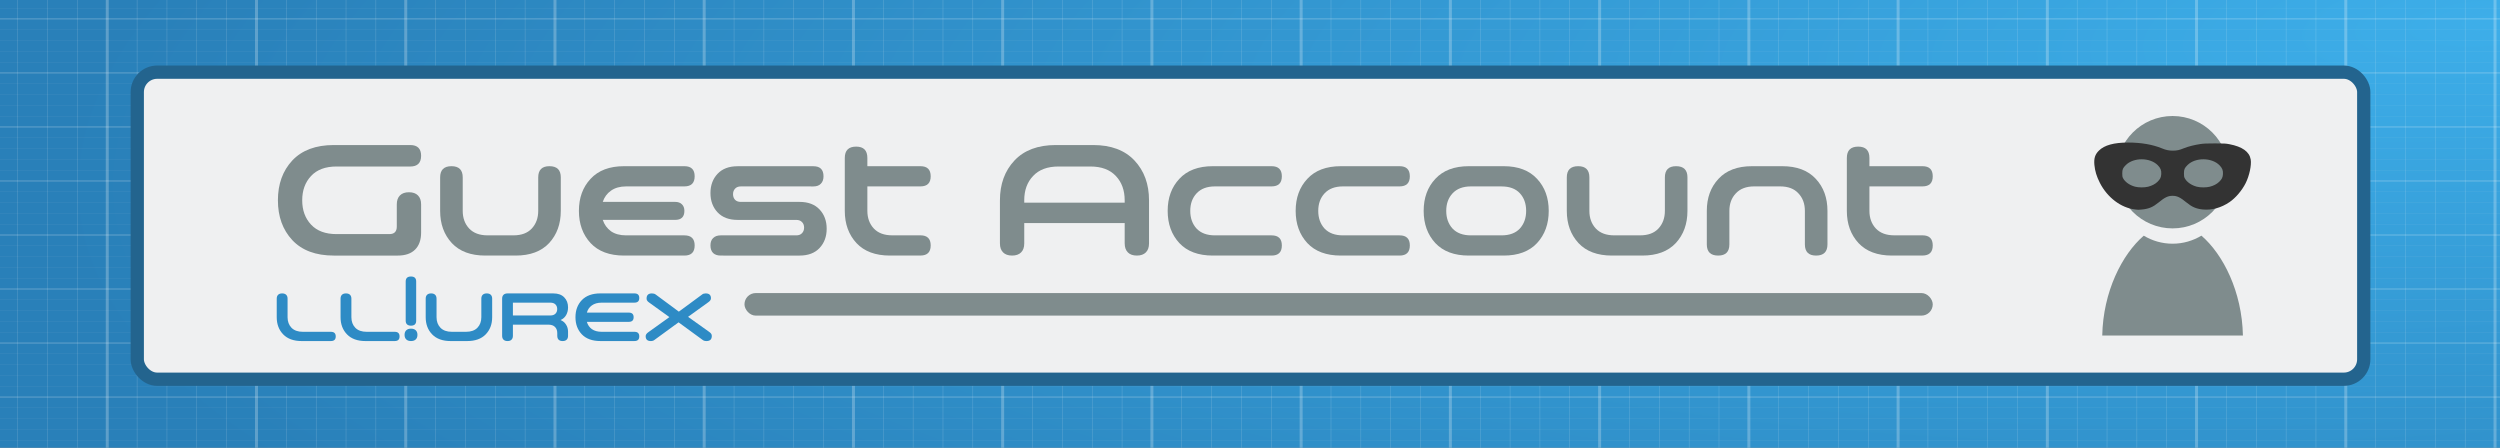 <?xml version="1.0" encoding="UTF-8" standalone="no"?>
<!-- Created with Inkscape (http://www.inkscape.org/) -->

<svg
   width="670"
   height="120"
   viewBox="0 0 177.271 31.75"
   version="1.1"
   id="svg967"
   sodipodi:docname="llx-guest_banner_gui.svg"
   inkscape:export-filename="/tmp/llx-guest/llx-guest-gui.install/usr/share/llx-guest/rsrc/llx-guest.png"
   inkscape:export-xdpi="96"
   inkscape:export-ydpi="96"
   inkscape:version="1.2.2 (b0a8486541, 2022-12-01)"
   xmlns:inkscape="http://www.inkscape.org/namespaces/inkscape"
   xmlns:sodipodi="http://sodipodi.sourceforge.net/DTD/sodipodi-0.dtd"
   xmlns:xlink="http://www.w3.org/1999/xlink"
   xmlns="http://www.w3.org/2000/svg"
   xmlns:svg="http://www.w3.org/2000/svg"
   xmlns:rdf="http://www.w3.org/1999/02/22-rdf-syntax-ns#"
   xmlns:cc="http://creativecommons.org/ns#"
   xmlns:dc="http://purl.org/dc/elements/1.1/">
  <rect x="0" y="0" width="177.271" height="31.75" fill="#808080" stroke="none"/>
  <defs
     id="defs961">
    <radialGradient
       inkscape:collect="always"
       xlink:href="#linearGradient987"
       id="radialGradient989"
       cx="477.878"
       cy="-44.214"
       fx="477.878"
       fy="-44.214"
       r="254"
       gradientTransform="matrix(-0.557,0.273,-0.204,-0.416,410.361,99.825)"
       gradientUnits="userSpaceOnUse" />
    <linearGradient
       inkscape:collect="always"
       id="linearGradient987">
      <stop
         style="stop-color:#3daee9;stop-opacity:1"
         offset="0"
         id="stop983" />
      <stop
         style="stop-color:#2980b9;stop-opacity:1"
         offset="1"
         id="stop985" />
    </linearGradient>
  </defs>
  <sodipodi:namedview
     id="base"
     pagecolor="#ffffff"
     bordercolor="#666666"
     borderopacity="1.0"
     inkscape:pageopacity="0.0"
     inkscape:pageshadow="2"
     inkscape:zoom="0.98994949"
     inkscape:cx="405.57625"
     inkscape:cy="-2.0203051"
     inkscape:document-units="mm"
     inkscape:current-layer="layer1"
     showgrid="false"
     units="px"
     borderlayer="true"
     inkscape:window-width="1920"
     inkscape:window-height="883"
     inkscape:window-x="0"
     inkscape:window-y="0"
     inkscape:window-maximized="1"
     inkscape:showpageshadow="2"
     inkscape:pagecheckerboard="0"
     inkscape:deskcolor="#d1d1d1" />
  <g
     inkscape:label="Capa 1"
     inkscape:groupmode="layer"
     id="layer1"
     transform="translate(0,-270.542)">
    <g
       id="g2116"
       transform="matrix(1.146,0,0,0.409,0.806,170.471)">
      <rect
         style="opacity:1;fill:url(#radialGradient989);fill-opacity:1;stroke:none;stroke-width:0.086;stroke-miterlimit:4;stroke-dasharray:none;stroke-opacity:1"
         id="rect815"
         width="166.37"
         height="93.583"
         x="-3.301"
         y="238.582" />
      <g
         style="stroke:#fcfcfc;stroke-opacity:0.251"
         transform="matrix(0.349,0,0,0.354,-3.301,238.582)"
         inkscape:label="Grid_Polar:X18:Y10"
         id="g9262">
        <g
           style="stroke:#fcfcfc;stroke-opacity:0.251"
           inkscape:label="MajorXGridlines"
           id="g9010">
          <path
             inkscape:connector-curvature="0"
             d="M 26.458,0 V 264.583"
             style="fill:none;stroke:#fcfcfc;stroke-width:0.529;stroke-opacity:0.251"
             inkscape:label="MajorXDiv1"
             id="path8976" />
          <path
             inkscape:connector-curvature="0"
             d="M 52.917,0 V 264.583"
             style="fill:none;stroke:#fcfcfc;stroke-width:0.529;stroke-opacity:0.251"
             inkscape:label="MajorXDiv2"
             id="path8978" />
          <path
             inkscape:connector-curvature="0"
             d="M 79.375,0 V 264.583"
             style="fill:none;stroke:#fcfcfc;stroke-width:0.529;stroke-opacity:0.251"
             inkscape:label="MajorXDiv3"
             id="path8980" />
          <path
             inkscape:connector-curvature="0"
             d="M 105.833,0 V 264.583"
             style="fill:none;stroke:#fcfcfc;stroke-width:0.529;stroke-opacity:0.251"
             inkscape:label="MajorXDiv4"
             id="path8982" />
          <path
             inkscape:connector-curvature="0"
             d="M 132.292,0 V 264.583"
             style="fill:none;stroke:#fcfcfc;stroke-width:0.529;stroke-opacity:0.251"
             inkscape:label="MajorXDiv5"
             id="path8984" />
          <path
             inkscape:connector-curvature="0"
             d="M 158.75,0 V 264.583"
             style="fill:none;stroke:#fcfcfc;stroke-width:0.529;stroke-opacity:0.251"
             inkscape:label="MajorXDiv6"
             id="path8986" />
          <path
             inkscape:connector-curvature="0"
             d="M 185.208,0 V 264.583"
             style="fill:none;stroke:#fcfcfc;stroke-width:0.529;stroke-opacity:0.251"
             inkscape:label="MajorXDiv7"
             id="path8988" />
          <path
             inkscape:connector-curvature="0"
             d="M 211.667,0 V 264.583"
             style="fill:none;stroke:#fcfcfc;stroke-width:0.529;stroke-opacity:0.251"
             inkscape:label="MajorXDiv8"
             id="path8990" />
          <path
             inkscape:connector-curvature="0"
             d="M 238.125,0 V 264.583"
             style="fill:none;stroke:#fcfcfc;stroke-width:0.529;stroke-opacity:0.251"
             inkscape:label="MajorXDiv9"
             id="path8992" />
          <path
             inkscape:connector-curvature="0"
             d="M 264.583,0 V 264.583"
             style="fill:none;stroke:#fcfcfc;stroke-width:0.529;stroke-opacity:0.251"
             inkscape:label="MajorXDiv10"
             id="path8994" />
          <path
             inkscape:connector-curvature="0"
             d="M 291.042,0 V 264.583"
             style="fill:none;stroke:#fcfcfc;stroke-width:0.529;stroke-opacity:0.251"
             inkscape:label="MajorXDiv11"
             id="path8996" />
          <path
             inkscape:connector-curvature="0"
             d="M 317.5,0 V 264.583"
             style="fill:none;stroke:#fcfcfc;stroke-width:0.529;stroke-opacity:0.251"
             inkscape:label="MajorXDiv12"
             id="path8998" />
          <path
             inkscape:connector-curvature="0"
             d="M 343.958,0 V 264.583"
             style="fill:none;stroke:#fcfcfc;stroke-width:0.529;stroke-opacity:0.251"
             inkscape:label="MajorXDiv13"
             id="path9000" />
          <path
             inkscape:connector-curvature="0"
             d="M 370.417,0 V 264.583"
             style="fill:none;stroke:#fcfcfc;stroke-width:0.529;stroke-opacity:0.251"
             inkscape:label="MajorXDiv14"
             id="path9002" />
          <path
             inkscape:connector-curvature="0"
             d="M 396.875,0 V 264.583"
             style="fill:none;stroke:#fcfcfc;stroke-width:0.529;stroke-opacity:0.251"
             inkscape:label="MajorXDiv15"
             id="path9004" />
          <path
             inkscape:connector-curvature="0"
             d="M 423.333,0 V 264.583"
             style="fill:none;stroke:#fcfcfc;stroke-width:0.529;stroke-opacity:0.251"
             inkscape:label="MajorXDiv16"
             id="path9006" />
          <path
             inkscape:connector-curvature="0"
             d="M 449.792,0 V 264.583"
             style="fill:none;stroke:#fcfcfc;stroke-width:0.529;stroke-opacity:0.251"
             inkscape:label="MajorXDiv17"
             id="path9008" />
        </g>
        <g
           style="stroke:#fcfcfc;stroke-opacity:0.251"
           inkscape:label="MajorYGridlines"
           id="g9030">
          <path
             inkscape:connector-curvature="0"
             d="M 0,26.458 H 476.25"
             style="fill:none;stroke:#fcfcfc;stroke-width:0.529;stroke-opacity:0.251"
             inkscape:label="MajorYDiv1"
             id="path9012" />
          <path
             inkscape:connector-curvature="0"
             d="M 0,52.917 H 476.25"
             style="fill:none;stroke:#fcfcfc;stroke-width:0.529;stroke-opacity:0.251"
             inkscape:label="MajorYDiv2"
             id="path9014" />
          <path
             inkscape:connector-curvature="0"
             d="M 0,79.375 H 476.25"
             style="fill:none;stroke:#fcfcfc;stroke-width:0.529;stroke-opacity:0.251"
             inkscape:label="MajorYDiv3"
             id="path9016" />
          <path
             inkscape:connector-curvature="0"
             d="M 0,105.833 H 476.25"
             style="fill:none;stroke:#fcfcfc;stroke-width:0.529;stroke-opacity:0.251"
             inkscape:label="MajorYDiv4"
             id="path9018" />
          <path
             inkscape:connector-curvature="0"
             d="M 0,132.292 H 476.25"
             style="fill:none;stroke:#fcfcfc;stroke-width:0.529;stroke-opacity:0.251"
             inkscape:label="MajorYDiv5"
             id="path9020" />
          <path
             inkscape:connector-curvature="0"
             d="M 0,158.75 H 476.25"
             style="fill:none;stroke:#fcfcfc;stroke-width:0.529;stroke-opacity:0.251"
             inkscape:label="MajorYDiv6"
             id="path9022" />
          <path
             inkscape:connector-curvature="0"
             d="M 0,185.208 H 476.25"
             style="fill:none;stroke:#fcfcfc;stroke-width:0.529;stroke-opacity:0.251"
             inkscape:label="MajorYDiv7"
             id="path9024" />
          <path
             inkscape:connector-curvature="0"
             d="M 0,211.667 H 476.25"
             style="fill:none;stroke:#fcfcfc;stroke-width:0.529;stroke-opacity:0.251"
             inkscape:label="MajorYDiv8"
             id="path9026" />
          <path
             inkscape:connector-curvature="0"
             d="M 0,238.125 H 476.25"
             style="fill:none;stroke:#fcfcfc;stroke-width:0.529;stroke-opacity:0.251"
             inkscape:label="MajorYDiv9"
             id="path9028" />
        </g>
        <g
           style="stroke:#fcfcfc;stroke-opacity:0.251"
           inkscape:label="SubMinorXGridlines"
           id="g9176">
          <path
             inkscape:connector-curvature="0"
             d="M 5.292,0 V 264.583"
             style="fill:none;stroke:#fcfcfc;stroke-width:0.079;stroke-opacity:0.251"
             inkscape:label="SubminorXDiv0:0:1"
             id="path9032" />
          <path
             inkscape:connector-curvature="0"
             d="M 10.583,0 V 264.583"
             style="fill:none;stroke:#fcfcfc;stroke-width:0.079;stroke-opacity:0.251"
             inkscape:label="SubminorXDiv0:0:2"
             id="path9034" />
          <path
             inkscape:connector-curvature="0"
             d="M 15.875,0 V 264.583"
             style="fill:none;stroke:#fcfcfc;stroke-width:0.079;stroke-opacity:0.251"
             inkscape:label="SubminorXDiv0:0:3"
             id="path9036" />
          <path
             inkscape:connector-curvature="0"
             d="M 21.167,0 V 264.583"
             style="fill:none;stroke:#fcfcfc;stroke-width:0.079;stroke-opacity:0.251"
             inkscape:label="SubminorXDiv0:0:4"
             id="path9038" />
          <path
             inkscape:connector-curvature="0"
             d="M 31.75,0 V 264.583"
             style="fill:none;stroke:#fcfcfc;stroke-width:0.079;stroke-opacity:0.251"
             inkscape:label="SubminorXDiv1:0:1"
             id="path9040" />
          <path
             inkscape:connector-curvature="0"
             d="M 37.042,0 V 264.583"
             style="fill:none;stroke:#fcfcfc;stroke-width:0.079;stroke-opacity:0.251"
             inkscape:label="SubminorXDiv1:0:2"
             id="path9042" />
          <path
             inkscape:connector-curvature="0"
             d="M 42.333,0 V 264.583"
             style="fill:none;stroke:#fcfcfc;stroke-width:0.079;stroke-opacity:0.251"
             inkscape:label="SubminorXDiv1:0:3"
             id="path9044" />
          <path
             inkscape:connector-curvature="0"
             d="M 47.625,0 V 264.583"
             style="fill:none;stroke:#fcfcfc;stroke-width:0.079;stroke-opacity:0.251"
             inkscape:label="SubminorXDiv1:0:4"
             id="path9046" />
          <path
             inkscape:connector-curvature="0"
             d="M 58.208,0 V 264.583"
             style="fill:none;stroke:#fcfcfc;stroke-width:0.079;stroke-opacity:0.251"
             inkscape:label="SubminorXDiv2:0:1"
             id="path9048" />
          <path
             inkscape:connector-curvature="0"
             d="M 63.5,0 V 264.583"
             style="fill:none;stroke:#fcfcfc;stroke-width:0.079;stroke-opacity:0.251"
             inkscape:label="SubminorXDiv2:0:2"
             id="path9050" />
          <path
             inkscape:connector-curvature="0"
             d="M 68.792,0 V 264.583"
             style="fill:none;stroke:#fcfcfc;stroke-width:0.079;stroke-opacity:0.251"
             inkscape:label="SubminorXDiv2:0:3"
             id="path9052" />
          <path
             inkscape:connector-curvature="0"
             d="M 74.083,0 V 264.583"
             style="fill:none;stroke:#fcfcfc;stroke-width:0.079;stroke-opacity:0.251"
             inkscape:label="SubminorXDiv2:0:4"
             id="path9054" />
          <path
             inkscape:connector-curvature="0"
             d="M 84.667,0 V 264.583"
             style="fill:none;stroke:#fcfcfc;stroke-width:0.079;stroke-opacity:0.251"
             inkscape:label="SubminorXDiv3:0:1"
             id="path9056" />
          <path
             inkscape:connector-curvature="0"
             d="M 89.958,0 V 264.583"
             style="fill:none;stroke:#fcfcfc;stroke-width:0.079;stroke-opacity:0.251"
             inkscape:label="SubminorXDiv3:0:2"
             id="path9058" />
          <path
             inkscape:connector-curvature="0"
             d="M 95.25,0 V 264.583"
             style="fill:none;stroke:#fcfcfc;stroke-width:0.079;stroke-opacity:0.251"
             inkscape:label="SubminorXDiv3:0:3"
             id="path9060" />
          <path
             inkscape:connector-curvature="0"
             d="M 100.542,0 V 264.583"
             style="fill:none;stroke:#fcfcfc;stroke-width:0.079;stroke-opacity:0.251"
             inkscape:label="SubminorXDiv3:0:4"
             id="path9062" />
          <path
             inkscape:connector-curvature="0"
             d="M 111.125,0 V 264.583"
             style="fill:none;stroke:#fcfcfc;stroke-width:0.079;stroke-opacity:0.251"
             inkscape:label="SubminorXDiv4:0:1"
             id="path9064" />
          <path
             inkscape:connector-curvature="0"
             d="M 116.417,0 V 264.583"
             style="fill:none;stroke:#fcfcfc;stroke-width:0.079;stroke-opacity:0.251"
             inkscape:label="SubminorXDiv4:0:2"
             id="path9066" />
          <path
             inkscape:connector-curvature="0"
             d="M 121.708,0 V 264.583"
             style="fill:none;stroke:#fcfcfc;stroke-width:0.079;stroke-opacity:0.251"
             inkscape:label="SubminorXDiv4:0:3"
             id="path9068" />
          <path
             inkscape:connector-curvature="0"
             d="M 127,0 V 264.583"
             style="fill:none;stroke:#fcfcfc;stroke-width:0.079;stroke-opacity:0.251"
             inkscape:label="SubminorXDiv4:0:4"
             id="path9070" />
          <path
             inkscape:connector-curvature="0"
             d="M 137.583,0 V 264.583"
             style="fill:none;stroke:#fcfcfc;stroke-width:0.079;stroke-opacity:0.251"
             inkscape:label="SubminorXDiv5:0:1"
             id="path9072" />
          <path
             inkscape:connector-curvature="0"
             d="M 142.875,0 V 264.583"
             style="fill:none;stroke:#fcfcfc;stroke-width:0.079;stroke-opacity:0.251"
             inkscape:label="SubminorXDiv5:0:2"
             id="path9074" />
          <path
             inkscape:connector-curvature="0"
             d="M 148.167,0 V 264.583"
             style="fill:none;stroke:#fcfcfc;stroke-width:0.079;stroke-opacity:0.251"
             inkscape:label="SubminorXDiv5:0:3"
             id="path9076" />
          <path
             inkscape:connector-curvature="0"
             d="M 153.458,0 V 264.583"
             style="fill:none;stroke:#fcfcfc;stroke-width:0.079;stroke-opacity:0.251"
             inkscape:label="SubminorXDiv5:0:4"
             id="path9078" />
          <path
             inkscape:connector-curvature="0"
             d="M 164.042,0 V 264.583"
             style="fill:none;stroke:#fcfcfc;stroke-width:0.079;stroke-opacity:0.251"
             inkscape:label="SubminorXDiv6:0:1"
             id="path9080" />
          <path
             inkscape:connector-curvature="0"
             d="M 169.333,0 V 264.583"
             style="fill:none;stroke:#fcfcfc;stroke-width:0.079;stroke-opacity:0.251"
             inkscape:label="SubminorXDiv6:0:2"
             id="path9082" />
          <path
             inkscape:connector-curvature="0"
             d="M 174.625,0 V 264.583"
             style="fill:none;stroke:#fcfcfc;stroke-width:0.079;stroke-opacity:0.251"
             inkscape:label="SubminorXDiv6:0:3"
             id="path9084" />
          <path
             inkscape:connector-curvature="0"
             d="M 179.917,0 V 264.583"
             style="fill:none;stroke:#fcfcfc;stroke-width:0.079;stroke-opacity:0.251"
             inkscape:label="SubminorXDiv6:0:4"
             id="path9086" />
          <path
             inkscape:connector-curvature="0"
             d="M 190.5,0 V 264.583"
             style="fill:none;stroke:#fcfcfc;stroke-width:0.079;stroke-opacity:0.251"
             inkscape:label="SubminorXDiv7:0:1"
             id="path9088" />
          <path
             inkscape:connector-curvature="0"
             d="M 195.792,0 V 264.583"
             style="fill:none;stroke:#fcfcfc;stroke-width:0.079;stroke-opacity:0.251"
             inkscape:label="SubminorXDiv7:0:2"
             id="path9090" />
          <path
             inkscape:connector-curvature="0"
             d="M 201.083,0 V 264.583"
             style="fill:none;stroke:#fcfcfc;stroke-width:0.079;stroke-opacity:0.251"
             inkscape:label="SubminorXDiv7:0:3"
             id="path9092" />
          <path
             inkscape:connector-curvature="0"
             d="M 206.375,0 V 264.583"
             style="fill:none;stroke:#fcfcfc;stroke-width:0.079;stroke-opacity:0.251"
             inkscape:label="SubminorXDiv7:0:4"
             id="path9094" />
          <path
             inkscape:connector-curvature="0"
             d="M 216.958,0 V 264.583"
             style="fill:none;stroke:#fcfcfc;stroke-width:0.079;stroke-opacity:0.251"
             inkscape:label="SubminorXDiv8:0:1"
             id="path9096" />
          <path
             inkscape:connector-curvature="0"
             d="M 222.25,0 V 264.583"
             style="fill:none;stroke:#fcfcfc;stroke-width:0.079;stroke-opacity:0.251"
             inkscape:label="SubminorXDiv8:0:2"
             id="path9098" />
          <path
             inkscape:connector-curvature="0"
             d="M 227.542,0 V 264.583"
             style="fill:none;stroke:#fcfcfc;stroke-width:0.079;stroke-opacity:0.251"
             inkscape:label="SubminorXDiv8:0:3"
             id="path9100" />
          <path
             inkscape:connector-curvature="0"
             d="M 232.833,0 V 264.583"
             style="fill:none;stroke:#fcfcfc;stroke-width:0.079;stroke-opacity:0.251"
             inkscape:label="SubminorXDiv8:0:4"
             id="path9102" />
          <path
             inkscape:connector-curvature="0"
             d="M 243.417,0 V 264.583"
             style="fill:none;stroke:#fcfcfc;stroke-width:0.079;stroke-opacity:0.251"
             inkscape:label="SubminorXDiv9:0:1"
             id="path9104" />
          <path
             inkscape:connector-curvature="0"
             d="M 248.708,0 V 264.583"
             style="fill:none;stroke:#fcfcfc;stroke-width:0.079;stroke-opacity:0.251"
             inkscape:label="SubminorXDiv9:0:2"
             id="path9106" />
          <path
             inkscape:connector-curvature="0"
             d="M 254,0 V 264.583"
             style="fill:none;stroke:#fcfcfc;stroke-width:0.079;stroke-opacity:0.251"
             inkscape:label="SubminorXDiv9:0:3"
             id="path9108" />
          <path
             inkscape:connector-curvature="0"
             d="M 259.292,0 V 264.583"
             style="fill:none;stroke:#fcfcfc;stroke-width:0.079;stroke-opacity:0.251"
             inkscape:label="SubminorXDiv9:0:4"
             id="path9110" />
          <path
             inkscape:connector-curvature="0"
             d="M 269.875,0 V 264.583"
             style="fill:none;stroke:#fcfcfc;stroke-width:0.079;stroke-opacity:0.251"
             inkscape:label="SubminorXDiv10:0:1"
             id="path9112" />
          <path
             inkscape:connector-curvature="0"
             d="M 275.167,0 V 264.583"
             style="fill:none;stroke:#fcfcfc;stroke-width:0.079;stroke-opacity:0.251"
             inkscape:label="SubminorXDiv10:0:2"
             id="path9114" />
          <path
             inkscape:connector-curvature="0"
             d="M 280.458,0 V 264.583"
             style="fill:none;stroke:#fcfcfc;stroke-width:0.079;stroke-opacity:0.251"
             inkscape:label="SubminorXDiv10:0:3"
             id="path9116" />
          <path
             inkscape:connector-curvature="0"
             d="M 285.75,0 V 264.583"
             style="fill:none;stroke:#fcfcfc;stroke-width:0.079;stroke-opacity:0.251"
             inkscape:label="SubminorXDiv10:0:4"
             id="path9118" />
          <path
             inkscape:connector-curvature="0"
             d="M 296.333,0 V 264.583"
             style="fill:none;stroke:#fcfcfc;stroke-width:0.079;stroke-opacity:0.251"
             inkscape:label="SubminorXDiv11:0:1"
             id="path9120" />
          <path
             inkscape:connector-curvature="0"
             d="M 301.625,0 V 264.583"
             style="fill:none;stroke:#fcfcfc;stroke-width:0.079;stroke-opacity:0.251"
             inkscape:label="SubminorXDiv11:0:2"
             id="path9122" />
          <path
             inkscape:connector-curvature="0"
             d="M 306.917,0 V 264.583"
             style="fill:none;stroke:#fcfcfc;stroke-width:0.079;stroke-opacity:0.251"
             inkscape:label="SubminorXDiv11:0:3"
             id="path9124" />
          <path
             inkscape:connector-curvature="0"
             d="M 312.208,0 V 264.583"
             style="fill:none;stroke:#fcfcfc;stroke-width:0.079;stroke-opacity:0.251"
             inkscape:label="SubminorXDiv11:0:4"
             id="path9126" />
          <path
             inkscape:connector-curvature="0"
             d="M 322.792,0 V 264.583"
             style="fill:none;stroke:#fcfcfc;stroke-width:0.079;stroke-opacity:0.251"
             inkscape:label="SubminorXDiv12:0:1"
             id="path9128" />
          <path
             inkscape:connector-curvature="0"
             d="M 328.083,0 V 264.583"
             style="fill:none;stroke:#fcfcfc;stroke-width:0.079;stroke-opacity:0.251"
             inkscape:label="SubminorXDiv12:0:2"
             id="path9130" />
          <path
             inkscape:connector-curvature="0"
             d="M 333.375,0 V 264.583"
             style="fill:none;stroke:#fcfcfc;stroke-width:0.079;stroke-opacity:0.251"
             inkscape:label="SubminorXDiv12:0:3"
             id="path9132" />
          <path
             inkscape:connector-curvature="0"
             d="M 338.667,0 V 264.583"
             style="fill:none;stroke:#fcfcfc;stroke-width:0.079;stroke-opacity:0.251"
             inkscape:label="SubminorXDiv12:0:4"
             id="path9134" />
          <path
             inkscape:connector-curvature="0"
             d="M 349.25,0 V 264.583"
             style="fill:none;stroke:#fcfcfc;stroke-width:0.079;stroke-opacity:0.251"
             inkscape:label="SubminorXDiv13:0:1"
             id="path9136" />
          <path
             inkscape:connector-curvature="0"
             d="M 354.542,0 V 264.583"
             style="fill:none;stroke:#fcfcfc;stroke-width:0.079;stroke-opacity:0.251"
             inkscape:label="SubminorXDiv13:0:2"
             id="path9138" />
          <path
             inkscape:connector-curvature="0"
             d="M 359.833,0 V 264.583"
             style="fill:none;stroke:#fcfcfc;stroke-width:0.079;stroke-opacity:0.251"
             inkscape:label="SubminorXDiv13:0:3"
             id="path9140" />
          <path
             inkscape:connector-curvature="0"
             d="M 365.125,0 V 264.583"
             style="fill:none;stroke:#fcfcfc;stroke-width:0.079;stroke-opacity:0.251"
             inkscape:label="SubminorXDiv13:0:4"
             id="path9142" />
          <path
             inkscape:connector-curvature="0"
             d="M 375.708,0 V 264.583"
             style="fill:none;stroke:#fcfcfc;stroke-width:0.079;stroke-opacity:0.251"
             inkscape:label="SubminorXDiv14:0:1"
             id="path9144" />
          <path
             inkscape:connector-curvature="0"
             d="M 381,0 V 264.583"
             style="fill:none;stroke:#fcfcfc;stroke-width:0.079;stroke-opacity:0.251"
             inkscape:label="SubminorXDiv14:0:2"
             id="path9146" />
          <path
             inkscape:connector-curvature="0"
             d="M 386.292,0 V 264.583"
             style="fill:none;stroke:#fcfcfc;stroke-width:0.079;stroke-opacity:0.251"
             inkscape:label="SubminorXDiv14:0:3"
             id="path9148" />
          <path
             inkscape:connector-curvature="0"
             d="M 391.583,0 V 264.583"
             style="fill:none;stroke:#fcfcfc;stroke-width:0.079;stroke-opacity:0.251"
             inkscape:label="SubminorXDiv14:0:4"
             id="path9150" />
          <path
             inkscape:connector-curvature="0"
             d="M 402.167,0 V 264.583"
             style="fill:none;stroke:#fcfcfc;stroke-width:0.079;stroke-opacity:0.251"
             inkscape:label="SubminorXDiv15:0:1"
             id="path9152" />
          <path
             inkscape:connector-curvature="0"
             d="M 407.458,0 V 264.583"
             style="fill:none;stroke:#fcfcfc;stroke-width:0.079;stroke-opacity:0.251"
             inkscape:label="SubminorXDiv15:0:2"
             id="path9154" />
          <path
             inkscape:connector-curvature="0"
             d="M 412.75,0 V 264.583"
             style="fill:none;stroke:#fcfcfc;stroke-width:0.079;stroke-opacity:0.251"
             inkscape:label="SubminorXDiv15:0:3"
             id="path9156" />
          <path
             inkscape:connector-curvature="0"
             d="M 418.042,0 V 264.583"
             style="fill:none;stroke:#fcfcfc;stroke-width:0.079;stroke-opacity:0.251"
             inkscape:label="SubminorXDiv15:0:4"
             id="path9158" />
          <path
             inkscape:connector-curvature="0"
             d="M 428.625,0 V 264.583"
             style="fill:none;stroke:#fcfcfc;stroke-width:0.079;stroke-opacity:0.251"
             inkscape:label="SubminorXDiv16:0:1"
             id="path9160" />
          <path
             inkscape:connector-curvature="0"
             d="M 433.917,0 V 264.583"
             style="fill:none;stroke:#fcfcfc;stroke-width:0.079;stroke-opacity:0.251"
             inkscape:label="SubminorXDiv16:0:2"
             id="path9162" />
          <path
             inkscape:connector-curvature="0"
             d="M 439.208,0 V 264.583"
             style="fill:none;stroke:#fcfcfc;stroke-width:0.079;stroke-opacity:0.251"
             inkscape:label="SubminorXDiv16:0:3"
             id="path9164" />
          <path
             inkscape:connector-curvature="0"
             d="M 444.5,0 V 264.583"
             style="fill:none;stroke:#fcfcfc;stroke-width:0.079;stroke-opacity:0.251"
             inkscape:label="SubminorXDiv16:0:4"
             id="path9166" />
          <path
             inkscape:connector-curvature="0"
             d="M 455.083,0 V 264.583"
             style="fill:none;stroke:#fcfcfc;stroke-width:0.079;stroke-opacity:0.251"
             inkscape:label="SubminorXDiv17:0:1"
             id="path9168" />
          <path
             inkscape:connector-curvature="0"
             d="M 460.375,0 V 264.583"
             style="fill:none;stroke:#fcfcfc;stroke-width:0.079;stroke-opacity:0.251"
             inkscape:label="SubminorXDiv17:0:2"
             id="path9170" />
          <path
             inkscape:connector-curvature="0"
             d="M 465.667,0 V 264.583"
             style="fill:none;stroke:#fcfcfc;stroke-width:0.079;stroke-opacity:0.251"
             inkscape:label="SubminorXDiv17:0:3"
             id="path9172" />
          <path
             inkscape:connector-curvature="0"
             d="M 470.958,0 V 264.583"
             style="fill:none;stroke:#fcfcfc;stroke-width:0.079;stroke-opacity:0.251"
             inkscape:label="SubminorXDiv17:0:4"
             id="path9174" />
        </g>
        <g
           style="stroke:#fcfcfc;stroke-opacity:0.251"
           inkscape:label="SubMinorYGridlines"
           id="g9258">
          <path
             inkscape:connector-curvature="0"
             d="M 0,5.292 H 476.25"
             style="fill:none;stroke:#fcfcfc;stroke-width:0.079;stroke-opacity:0.251"
             inkscape:label="SubminorXDiv0:0:1"
             id="path9178" />
          <path
             inkscape:connector-curvature="0"
             d="M 0,10.583 H 476.25"
             style="fill:none;stroke:#fcfcfc;stroke-width:0.079;stroke-opacity:0.251"
             inkscape:label="SubminorXDiv0:0:2"
             id="path9180" />
          <path
             inkscape:connector-curvature="0"
             d="M 0,15.875 H 476.25"
             style="fill:none;stroke:#fcfcfc;stroke-width:0.079;stroke-opacity:0.251"
             inkscape:label="SubminorXDiv0:0:3"
             id="path9182" />
          <path
             inkscape:connector-curvature="0"
             d="M 0,21.167 H 476.25"
             style="fill:none;stroke:#fcfcfc;stroke-width:0.079;stroke-opacity:0.251"
             inkscape:label="SubminorXDiv0:0:4"
             id="path9184" />
          <path
             inkscape:connector-curvature="0"
             d="M 0,31.75 H 476.25"
             style="fill:none;stroke:#fcfcfc;stroke-width:0.079;stroke-opacity:0.251"
             inkscape:label="SubminorXDiv1:0:1"
             id="path9186" />
          <path
             inkscape:connector-curvature="0"
             d="M 0,37.042 H 476.25"
             style="fill:none;stroke:#fcfcfc;stroke-width:0.079;stroke-opacity:0.251"
             inkscape:label="SubminorXDiv1:0:2"
             id="path9188" />
          <path
             inkscape:connector-curvature="0"
             d="M 0,42.333 H 476.25"
             style="fill:none;stroke:#fcfcfc;stroke-width:0.079;stroke-opacity:0.251"
             inkscape:label="SubminorXDiv1:0:3"
             id="path9190" />
          <path
             inkscape:connector-curvature="0"
             d="M 0,47.625 H 476.25"
             style="fill:none;stroke:#fcfcfc;stroke-width:0.079;stroke-opacity:0.251"
             inkscape:label="SubminorXDiv1:0:4"
             id="path9192" />
          <path
             inkscape:connector-curvature="0"
             d="M 0,58.208 H 476.25"
             style="fill:none;stroke:#fcfcfc;stroke-width:0.079;stroke-opacity:0.251"
             inkscape:label="SubminorXDiv2:0:1"
             id="path9194" />
          <path
             inkscape:connector-curvature="0"
             d="M 0,63.5 H 476.25"
             style="fill:none;stroke:#fcfcfc;stroke-width:0.079;stroke-opacity:0.251"
             inkscape:label="SubminorXDiv2:0:2"
             id="path9196" />
          <path
             inkscape:connector-curvature="0"
             d="M 0,68.792 H 476.25"
             style="fill:none;stroke:#fcfcfc;stroke-width:0.079;stroke-opacity:0.251"
             inkscape:label="SubminorXDiv2:0:3"
             id="path9198" />
          <path
             inkscape:connector-curvature="0"
             d="M 0,74.083 H 476.25"
             style="fill:none;stroke:#fcfcfc;stroke-width:0.079;stroke-opacity:0.251"
             inkscape:label="SubminorXDiv2:0:4"
             id="path9200" />
          <path
             inkscape:connector-curvature="0"
             d="M 0,84.667 H 476.25"
             style="fill:none;stroke:#fcfcfc;stroke-width:0.079;stroke-opacity:0.251"
             inkscape:label="SubminorXDiv3:0:1"
             id="path9202" />
          <path
             inkscape:connector-curvature="0"
             d="M 0,89.958 H 476.25"
             style="fill:none;stroke:#fcfcfc;stroke-width:0.079;stroke-opacity:0.251"
             inkscape:label="SubminorXDiv3:0:2"
             id="path9204" />
          <path
             inkscape:connector-curvature="0"
             d="M 0,95.25 H 476.25"
             style="fill:none;stroke:#fcfcfc;stroke-width:0.079;stroke-opacity:0.251"
             inkscape:label="SubminorXDiv3:0:3"
             id="path9206" />
          <path
             inkscape:connector-curvature="0"
             d="M 0,100.542 H 476.25"
             style="fill:none;stroke:#fcfcfc;stroke-width:0.079;stroke-opacity:0.251"
             inkscape:label="SubminorXDiv3:0:4"
             id="path9208" />
          <path
             inkscape:connector-curvature="0"
             d="M 0,111.125 H 476.25"
             style="fill:none;stroke:#fcfcfc;stroke-width:0.079;stroke-opacity:0.251"
             inkscape:label="SubminorXDiv4:0:1"
             id="path9210" />
          <path
             inkscape:connector-curvature="0"
             d="M 0,116.417 H 476.25"
             style="fill:none;stroke:#fcfcfc;stroke-width:0.079;stroke-opacity:0.251"
             inkscape:label="SubminorXDiv4:0:2"
             id="path9212" />
          <path
             inkscape:connector-curvature="0"
             d="M 0,121.708 H 476.25"
             style="fill:none;stroke:#fcfcfc;stroke-width:0.079;stroke-opacity:0.251"
             inkscape:label="SubminorXDiv4:0:3"
             id="path9214" />
          <path
             inkscape:connector-curvature="0"
             d="M 0,127 H 476.25"
             style="fill:none;stroke:#fcfcfc;stroke-width:0.079;stroke-opacity:0.251"
             inkscape:label="SubminorXDiv4:0:4"
             id="path9216" />
          <path
             inkscape:connector-curvature="0"
             d="M 0,137.583 H 476.25"
             style="fill:none;stroke:#fcfcfc;stroke-width:0.079;stroke-opacity:0.251"
             inkscape:label="SubminorXDiv5:0:1"
             id="path9218" />
          <path
             inkscape:connector-curvature="0"
             d="M 0,142.875 H 476.25"
             style="fill:none;stroke:#fcfcfc;stroke-width:0.079;stroke-opacity:0.251"
             inkscape:label="SubminorXDiv5:0:2"
             id="path9220" />
          <path
             inkscape:connector-curvature="0"
             d="M 0,148.167 H 476.25"
             style="fill:none;stroke:#fcfcfc;stroke-width:0.079;stroke-opacity:0.251"
             inkscape:label="SubminorXDiv5:0:3"
             id="path9222" />
          <path
             inkscape:connector-curvature="0"
             d="M 0,153.458 H 476.25"
             style="fill:none;stroke:#fcfcfc;stroke-width:0.079;stroke-opacity:0.251"
             inkscape:label="SubminorXDiv5:0:4"
             id="path9224" />
          <path
             inkscape:connector-curvature="0"
             d="M 0,164.042 H 476.25"
             style="fill:none;stroke:#fcfcfc;stroke-width:0.079;stroke-opacity:0.251"
             inkscape:label="SubminorXDiv6:0:1"
             id="path9226" />
          <path
             inkscape:connector-curvature="0"
             d="M 0,169.333 H 476.25"
             style="fill:none;stroke:#fcfcfc;stroke-width:0.079;stroke-opacity:0.251"
             inkscape:label="SubminorXDiv6:0:2"
             id="path9228" />
          <path
             inkscape:connector-curvature="0"
             d="M 0,174.625 H 476.25"
             style="fill:none;stroke:#fcfcfc;stroke-width:0.079;stroke-opacity:0.251"
             inkscape:label="SubminorXDiv6:0:3"
             id="path9230" />
          <path
             inkscape:connector-curvature="0"
             d="M 0,179.917 H 476.25"
             style="fill:none;stroke:#fcfcfc;stroke-width:0.079;stroke-opacity:0.251"
             inkscape:label="SubminorXDiv6:0:4"
             id="path9232" />
          <path
             inkscape:connector-curvature="0"
             d="M 0,190.5 H 476.25"
             style="fill:none;stroke:#fcfcfc;stroke-width:0.079;stroke-opacity:0.251"
             inkscape:label="SubminorXDiv7:0:1"
             id="path9234" />
          <path
             inkscape:connector-curvature="0"
             d="M 0,195.792 H 476.25"
             style="fill:none;stroke:#fcfcfc;stroke-width:0.079;stroke-opacity:0.251"
             inkscape:label="SubminorXDiv7:0:2"
             id="path9236" />
          <path
             inkscape:connector-curvature="0"
             d="M 0,201.083 H 476.25"
             style="fill:none;stroke:#fcfcfc;stroke-width:0.079;stroke-opacity:0.251"
             inkscape:label="SubminorXDiv7:0:3"
             id="path9238" />
          <path
             inkscape:connector-curvature="0"
             d="M 0,206.375 H 476.25"
             style="fill:none;stroke:#fcfcfc;stroke-width:0.079;stroke-opacity:0.251"
             inkscape:label="SubminorXDiv7:0:4"
             id="path9240" />
          <path
             inkscape:connector-curvature="0"
             d="M 0,216.958 H 476.25"
             style="fill:none;stroke:#fcfcfc;stroke-width:0.079;stroke-opacity:0.251"
             inkscape:label="SubminorXDiv8:0:1"
             id="path9242" />
          <path
             inkscape:connector-curvature="0"
             d="M 0,222.25 H 476.25"
             style="fill:none;stroke:#fcfcfc;stroke-width:0.079;stroke-opacity:0.251"
             inkscape:label="SubminorXDiv8:0:2"
             id="path9244" />
          <path
             inkscape:connector-curvature="0"
             d="M 0,227.542 H 476.25"
             style="fill:none;stroke:#fcfcfc;stroke-width:0.079;stroke-opacity:0.251"
             inkscape:label="SubminorXDiv8:0:3"
             id="path9246" />
          <path
             inkscape:connector-curvature="0"
             d="M 0,232.833 H 476.25"
             style="fill:none;stroke:#fcfcfc;stroke-width:0.079;stroke-opacity:0.251"
             inkscape:label="SubminorXDiv8:0:4"
             id="path9248" />
          <path
             inkscape:connector-curvature="0"
             d="M 0,243.417 H 476.25"
             style="fill:none;stroke:#fcfcfc;stroke-width:0.079;stroke-opacity:0.251"
             inkscape:label="SubminorXDiv9:0:1"
             id="path9250" />
          <path
             inkscape:connector-curvature="0"
             d="M 0,248.708 H 476.25"
             style="fill:none;stroke:#fcfcfc;stroke-width:0.079;stroke-opacity:0.251"
             inkscape:label="SubminorXDiv9:0:2"
             id="path9252" />
          <path
             inkscape:connector-curvature="0"
             d="M 0,254 H 476.25"
             style="fill:none;stroke:#fcfcfc;stroke-width:0.079;stroke-opacity:0.251"
             inkscape:label="SubminorXDiv9:0:3"
             id="path9254" />
          <path
             inkscape:connector-curvature="0"
             d="M 0,259.292 H 476.25"
             style="fill:none;stroke:#fcfcfc;stroke-width:0.079;stroke-opacity:0.251"
             inkscape:label="SubminorXDiv9:0:4"
             id="path9256" />
        </g>
        <rect
           height="264.583"
           style="fill:none;stroke:#fcfcfc;stroke-width:0.265;stroke-opacity:0.251"
           width="476.25"
           x="0"
           y="0"
           inkscape:label="Border"
           id="rect9260" />
      </g>
    </g>
    <g
       id="g487"
       transform="matrix(1.058,0,0,1.058,4.693,-13.684)">
      <rect
         style="opacity:1;fill:#eff0f1;fill-opacity:1;stroke:#23648e;stroke-width:0.89;stroke-miterlimit:4;stroke-dasharray:none;stroke-dashoffset:41.348;stroke-opacity:1"
         id="rect2163"
         width="149.222"
         height="20.58"
         x="4.764"
         y="273.481"
         ry="1.335" />
      <g
         id="g2320">
        <g
           style="fill:#7f8c8d;fill-opacity:1;stroke:none"
           transform="matrix(1.539,0,0,1.539,152.551,-165.518)"
           id="g861">
          <path
             style="fill:#7f8c8d;fill-opacity:1;stroke:none;stroke-width:0.224;stroke-miterlimit:4;stroke-dasharray:none;stroke-opacity:0.251"
             d="m -6.137,292.37 c -0.367,0.22 -0.796,0.35 -1.256,0.35 -0.46,-10e-6 -0.888,-0.129 -1.255,-0.349 -0.947,0.815 -1.77,2.44 -1.808,4.347 h 6.126 c -0.038,-1.907 -0.861,-3.533 -1.807,-4.348 z"
             id="path885-7"
             inkscape:connector-curvature="0" />
          <path
             style="fill:#7f8c8d;fill-opacity:1;stroke:none;stroke-width:0.224;stroke-miterlimit:4;stroke-dasharray:none;stroke-opacity:0.251"
             d="m -7.393,287.159 c -1.352,6e-5 -2.447,1.096 -2.447,2.447 6.51e-5,1.351 1.095,2.447 2.447,2.447 1.351,-1e-5 2.447,-1.095 2.447,-2.447 3.916e-4,-1.352 -1.095,-2.447 -2.447,-2.447 z"
             id="path883-5"
             inkscape:connector-curvature="0"
             sodipodi:nodetypes="ccccc" />
        </g>
        <path
           sodipodi:nodetypes="ccccccccccccccccsccccccccccscccccccccscccc"
           style="fill:#333333;fill-opacity:1;stroke:none;stroke-width:0.023"
           d="m 138.659,282.682 c -0.936,-0.102 -1.856,-0.797 -2.358,-1.78 -0.217,-0.426 -0.327,-0.786 -0.367,-1.196 -0.043,-0.446 0.039,-0.708 0.303,-0.969 0.369,-0.365 1.008,-0.54 1.97,-0.539 0.861,4.4e-4 1.636,0.135 2.253,0.39 0.275,0.114 0.474,0.155 0.747,0.153 0.268,-0.002 0.412,-0.034 0.748,-0.17 0.272,-0.11 0.684,-0.213 1.084,-0.273 0.222,-0.033 0.43,-0.042 0.975,-0.042 0.615,2.8e-4 0.723,0.005 0.964,0.052 0.872,0.166 1.348,0.508 1.432,1.028 0.061,0.376 -0.091,1.089 -0.338,1.58 -0.248,0.494 -0.67,0.991 -1.079,1.271 -0.561,0.384 -1.195,0.558 -1.804,0.496 -0.427,-0.044 -0.717,-0.168 -1.067,-0.456 -0.434,-0.357 -0.645,-0.459 -0.951,-0.459 -0.306,0 -0.518,0.102 -0.951,0.459 -0.35,0.288 -0.64,0.412 -1.069,0.456 -0.132,0.013 -0.258,0.023 -0.279,0.021 -0.021,-0.002 -0.118,-0.012 -0.215,-0.022 z m 0.879,-1.525 c 0.258,-0.066 0.472,-0.179 0.626,-0.329 0.179,-0.175 0.238,-0.297 0.251,-0.517 0.015,-0.251 -0.048,-0.407 -0.238,-0.597 -0.52,-0.519 -1.608,-0.526 -2.131,-0.013 -0.203,0.199 -0.245,0.294 -0.245,0.564 0,0.19 0.008,0.239 0.056,0.329 0.133,0.251 0.446,0.469 0.805,0.563 0.24,0.063 0.632,0.063 0.875,10e-4 z m 4.134,0 c 0.258,-0.066 0.472,-0.179 0.626,-0.329 0.179,-0.175 0.238,-0.297 0.251,-0.517 0.015,-0.251 -0.048,-0.407 -0.238,-0.597 -0.52,-0.519 -1.608,-0.526 -2.131,-0.013 -0.203,0.199 -0.245,0.294 -0.245,0.564 0,0.19 0.008,0.239 0.056,0.329 0.133,0.251 0.446,0.469 0.805,0.563 0.24,0.063 0.632,0.063 0.875,10e-4 z"
           id="path887-3"
           inkscape:connector-curvature="0" />
      </g>
      <g
         aria-label="Guest Account"
         style="font-style:normal;font-variant:normal;font-weight:normal;font-stretch:normal;font-size:10.583px;line-height:1.25;font-family:SpaceColony-SemiBold;-inkscape-font-specification:SpaceColony-SemiBold;letter-spacing:0px;word-spacing:0px;fill:#7f8c8d;fill-opacity:1;stroke:none;stroke-width:0.265"
         id="text2167"
         transform="translate(0,-0.453)">
        <path
           d="m 18.116,280.257 q -1.111,0 -1.704,0.635 -0.593,0.635 -0.593,1.63 0,0.995 0.593,1.63 0.593,0.635 1.704,0.635 h 3.545 q 0.497,0 0.497,-0.508 v -1.482 q 0,-0.392 0.212,-0.603 0.212,-0.212 0.603,-0.212 0.392,0 0.603,0.212 0.212,0.212 0.212,0.603 v 1.884 q 0,0.741 -0.402,1.143 -0.402,0.402 -1.164,0.402 h -4.286 q -1.81,0 -2.783,-1.037 -0.963,-1.037 -0.963,-2.667 0,-1.63 0.963,-2.667 0.974,-1.037 2.783,-1.037 h 5.122 q 0.73,0 0.73,0.72 0,0.72 -0.73,0.72 z"
           style="font-style:normal;font-variant:normal;font-weight:normal;font-stretch:normal;font-family:SpaceColony-SemiBold;-inkscape-font-specification:SpaceColony-SemiBold;fill:#7f8c8d;fill-opacity:1;stroke-width:0.265"
           id="path2191"
           inkscape:connector-curvature="0" />
        <path
           d="m 33.149,280.987 v 2.244 q 0,1.312 -0.783,2.159 -0.783,0.836 -2.244,0.836 h -2.032 q -1.46,0 -2.244,-0.836 -0.783,-0.847 -0.783,-2.159 v -2.244 q 0,-0.751 0.762,-0.751 0.751,0 0.751,0.751 v 2.244 q 0,0.72 0.434,1.185 0.434,0.455 1.228,0.455 h 1.736 q 0.804,0 1.228,-0.455 0.434,-0.466 0.434,-1.185 v -2.244 q 0,-0.751 0.751,-0.751 0.762,0 0.762,0.751 z"
           style="font-style:normal;font-variant:normal;font-weight:normal;font-stretch:normal;font-family:SpaceColony-SemiBold;-inkscape-font-specification:SpaceColony-SemiBold;fill:#7f8c8d;fill-opacity:1;stroke-width:0.265"
           id="path2193"
           inkscape:connector-curvature="0" />
        <path
           d="m 37.528,281.591 q -0.614,0 -1.016,0.286 -0.392,0.275 -0.55,0.751 h 4.847 q 0.296,0 0.455,0.159 0.169,0.159 0.169,0.445 0,0.603 -0.624,0.603 h -4.847 q 0.159,0.476 0.55,0.762 0.402,0.275 1.016,0.275 h 3.905 q 0.688,0 0.688,0.677 0,0.677 -0.688,0.677 h -4.043 q -1.46,0 -2.244,-0.836 -0.783,-0.847 -0.783,-2.159 0,-1.312 0.783,-2.148 0.783,-0.847 2.244,-0.847 h 4.043 q 0.688,0 0.688,0.677 0,0.677 -0.688,0.677 z"
           style="font-style:normal;font-variant:normal;font-weight:normal;font-stretch:normal;font-family:SpaceColony-SemiBold;-inkscape-font-specification:SpaceColony-SemiBold;fill:#7f8c8d;fill-opacity:1;stroke-width:0.265"
           id="path2195"
           inkscape:connector-curvature="0" />
        <path
           d="m 43.868,286.226 q -0.328,0 -0.508,-0.169 -0.18,-0.18 -0.18,-0.508 0,-0.328 0.18,-0.497 0.18,-0.18 0.508,-0.18 h 5.069 q 0.243,0 0.381,-0.148 0.138,-0.148 0.138,-0.37 0,-0.233 -0.138,-0.37 -0.138,-0.148 -0.381,-0.148 h -3.937 q -0.868,0 -1.344,-0.508 -0.476,-0.508 -0.476,-1.291 0,-0.783 0.476,-1.291 0.476,-0.508 1.344,-0.508 h 5.08 q 0.677,0 0.677,0.677 0,0.318 -0.18,0.497 -0.169,0.18 -0.497,0.18 H 45.212 q -0.243,0 -0.381,0.148 -0.138,0.148 -0.138,0.37 0,0.233 0.138,0.381 0.138,0.138 0.381,0.138 h 3.937 q 0.868,0 1.344,0.508 0.476,0.508 0.476,1.291 0,0.783 -0.476,1.291 -0.476,0.508 -1.344,0.508 z"
           style="font-style:normal;font-variant:normal;font-weight:normal;font-stretch:normal;font-family:SpaceColony-SemiBold;-inkscape-font-specification:SpaceColony-SemiBold;fill:#7f8c8d;fill-opacity:1;stroke-width:0.265"
           id="path2197"
           inkscape:connector-curvature="0" />
        <path
           d="m 55.21,286.226 q -1.46,0 -2.244,-0.836 -0.783,-0.847 -0.783,-2.159 v -3.545 q 0,-0.762 0.762,-0.762 0.751,0 0.751,0.762 v 0.55 h 3.556 q 0.688,0 0.688,0.677 0,0.677 -0.688,0.677 h -3.556 v 1.64 q 0,0.72 0.434,1.185 0.434,0.455 1.228,0.455 h 1.894 q 0.688,0 0.688,0.677 0,0.677 -0.688,0.677 z"
           style="font-style:normal;font-variant:normal;font-weight:normal;font-stretch:normal;font-family:SpaceColony-SemiBold;-inkscape-font-specification:SpaceColony-SemiBold;fill:#7f8c8d;fill-opacity:1;stroke-width:0.265"
           id="path2199"
           inkscape:connector-curvature="0" />
        <path
           d="m 70.942,285.411 v -1.365 h -6.731 v 1.365 q 0,0.392 -0.212,0.603 -0.212,0.212 -0.603,0.212 -0.392,0 -0.603,-0.212 -0.212,-0.212 -0.212,-0.603 v -2.889 q 0,-1.63 0.974,-2.667 0.974,-1.037 2.773,-1.037 h 2.498 q 1.799,0 2.773,1.037 0.974,1.037 0.974,2.667 v 2.889 q 0,0.392 -0.212,0.603 -0.212,0.212 -0.603,0.212 -0.392,0 -0.603,-0.212 -0.212,-0.212 -0.212,-0.603 z m -6.731,-2.889 v 0.159 h 6.731 v -0.159 q 0,-1.005 -0.593,-1.63 -0.593,-0.635 -1.704,-0.635 h -2.138 q -1.111,0 -1.704,0.635 -0.593,0.624 -0.593,1.63 z"
           style="font-style:normal;font-variant:normal;font-weight:normal;font-stretch:normal;font-family:SpaceColony-SemiBold;-inkscape-font-specification:SpaceColony-SemiBold;fill:#7f8c8d;fill-opacity:1;stroke-width:0.265"
           id="path2201"
           inkscape:connector-curvature="0" />
        <path
           d="m 76.988,281.591 q -0.794,0 -1.228,0.466 -0.423,0.455 -0.423,1.175 0,0.72 0.423,1.185 0.434,0.455 1.228,0.455 h 3.799 q 0.688,0 0.688,0.677 0,0.677 -0.688,0.677 h -3.937 q -1.46,0 -2.244,-0.836 -0.783,-0.847 -0.783,-2.159 0,-1.312 0.783,-2.148 0.783,-0.847 2.244,-0.847 h 3.937 q 0.688,0 0.688,0.677 0,0.677 -0.688,0.677 z"
           style="font-style:normal;font-variant:normal;font-weight:normal;font-stretch:normal;font-family:SpaceColony-SemiBold;-inkscape-font-specification:SpaceColony-SemiBold;fill:#7f8c8d;fill-opacity:1;stroke-width:0.265"
           id="path2203"
           inkscape:connector-curvature="0" />
        <path
           d="m 85.566,281.591 q -0.794,0 -1.228,0.466 -0.423,0.455 -0.423,1.175 0,0.72 0.423,1.185 0.434,0.455 1.228,0.455 h 3.799 q 0.688,0 0.688,0.677 0,0.677 -0.688,0.677 h -3.937 q -1.46,0 -2.244,-0.836 -0.783,-0.847 -0.783,-2.159 0,-1.312 0.783,-2.148 0.783,-0.847 2.244,-0.847 h 3.937 q 0.688,0 0.688,0.677 0,0.677 -0.688,0.677 z"
           style="font-style:normal;font-variant:normal;font-weight:normal;font-stretch:normal;font-family:SpaceColony-SemiBold;-inkscape-font-specification:SpaceColony-SemiBold;fill:#7f8c8d;fill-opacity:1;stroke-width:0.265"
           id="path2205"
           inkscape:connector-curvature="0" />
        <path
           d="m 96.346,280.236 q 1.45,0 2.233,0.847 0.783,0.836 0.783,2.148 0,1.312 -0.783,2.159 -0.783,0.836 -2.233,0.836 h -2.339 q -1.46,0 -2.244,-0.836 -0.783,-0.847 -0.783,-2.159 0,-1.312 0.783,-2.148 0.783,-0.847 2.244,-0.847 z m -0.148,1.355 H 94.144 q -0.794,0 -1.228,0.466 -0.423,0.455 -0.423,1.175 0,0.72 0.423,1.185 0.434,0.455 1.228,0.455 h 2.053 q 0.804,0 1.228,-0.455 0.423,-0.466 0.423,-1.185 0,-0.73 -0.423,-1.185 -0.423,-0.455 -1.228,-0.455 z"
           style="font-style:normal;font-variant:normal;font-weight:normal;font-stretch:normal;font-family:SpaceColony-SemiBold;-inkscape-font-specification:SpaceColony-SemiBold;fill:#7f8c8d;fill-opacity:1;stroke-width:0.265"
           id="path2207"
           inkscape:connector-curvature="0" />
        <path
           d="m 108.659,280.987 v 2.244 q 0,1.312 -0.783,2.159 -0.783,0.836 -2.244,0.836 h -2.032 q -1.46,0 -2.244,-0.836 -0.783,-0.847 -0.783,-2.159 v -2.244 q 0,-0.751 0.762,-0.751 0.751,0 0.751,0.751 v 2.244 q 0,0.72 0.434,1.185 0.434,0.455 1.228,0.455 h 1.736 q 0.804,0 1.228,-0.455 0.434,-0.466 0.434,-1.185 v -2.244 q 0,-0.751 0.751,-0.751 0.762,0 0.762,0.751 z"
           style="font-style:normal;font-variant:normal;font-weight:normal;font-stretch:normal;font-family:SpaceColony-SemiBold;-inkscape-font-specification:SpaceColony-SemiBold;fill:#7f8c8d;fill-opacity:1;stroke-width:0.265"
           id="path2209"
           inkscape:connector-curvature="0" />
        <path
           d="m 109.957,285.475 v -2.244 q 0,-1.312 0.783,-2.148 0.783,-0.847 2.244,-0.847 h 2.032 q 1.46,0 2.244,0.847 0.783,0.836 0.783,2.148 v 2.244 q 0,0.751 -0.762,0.751 -0.751,0 -0.751,-0.751 v -2.244 q 0,-0.72 -0.434,-1.175 -0.423,-0.466 -1.228,-0.466 h -1.736 q -0.794,0 -1.228,0.466 -0.434,0.455 -0.434,1.175 v 2.244 q 0,0.751 -0.751,0.751 -0.762,0 -0.762,-0.751 z"
           style="font-style:normal;font-variant:normal;font-weight:normal;font-stretch:normal;font-family:SpaceColony-SemiBold;-inkscape-font-specification:SpaceColony-SemiBold;fill:#7f8c8d;fill-opacity:1;stroke-width:0.265"
           id="path2211"
           inkscape:connector-curvature="0" />
        <path
           d="m 122.369,286.226 q -1.46,0 -2.244,-0.836 -0.783,-0.847 -0.783,-2.159 v -3.545 q 0,-0.762 0.762,-0.762 0.751,0 0.751,0.762 v 0.55 h 3.556 q 0.688,0 0.688,0.677 0,0.677 -0.688,0.677 h -3.556 v 1.64 q 0,0.72 0.434,1.185 0.434,0.455 1.228,0.455 h 1.894 q 0.688,0 0.688,0.677 0,0.677 -0.688,0.677 z"
           style="font-style:normal;font-variant:normal;font-weight:normal;font-stretch:normal;font-family:SpaceColony-SemiBold;-inkscape-font-specification:SpaceColony-SemiBold;fill:#7f8c8d;fill-opacity:1;stroke-width:0.265"
           id="path2213"
           inkscape:connector-curvature="0" />
      </g>
      <rect
         style="opacity:1;fill:#7f8c8d;fill-opacity:1;stroke:none;stroke-width:0.674;stroke-miterlimit:4;stroke-dasharray:none;stroke-dashoffset:41.348;stroke-opacity:1"
         id="rect2189"
         width="79.639"
         height="1.512"
         x="45.46"
         y="288.286"
         ry="0.756" />
      <g
         id="g1117"
         transform="matrix(0.539,0,0,0.521,-80.199,116.979)"
         style="fill:#2e8bc5;fill-opacity:1">
        <path
           sodipodi:nodetypes="sssscscsscsssss"
           d="m 178.072,334.978 c -0.992,0 -1.757,-0.286 -2.294,-0.858 -0.537,-0.572 -0.806,-1.308 -0.806,-2.207 v -2.391 c 0,-0.216 0.058,-0.382 0.175,-0.499 0.117,-0.117 0.283,-0.175 0.499,-0.175 0.216,0 0.382,0.058 0.499,0.175 0.117,0.117 0.175,0.283 0.175,0.499 v 2.391 c 0,0.555 0.163,1.007 0.49,1.357 0.327,0.344 0.797,0.517 1.41,0.517 h 3.485 c 0.403,0 0.604,0.198 0.604,0.595 0,0.397 -0.201,0.595 -0.604,0.595 z"
           style="font-style:normal;font-variant:normal;font-weight:bold;font-stretch:normal;font-size:medium;line-height:42.054px;font-family:SpaceColony-SemiBold;-inkscape-font-specification:'SpaceColony-SemiBold Bold';letter-spacing:0px;word-spacing:0px;fill:#2e8bc5;fill-opacity:1;stroke:none;stroke-width:0.219px;stroke-linecap:butt;stroke-linejoin:miter;stroke-opacity:1"
           id="path1096"
           inkscape:connector-curvature="0" />
        <path
           sodipodi:nodetypes="sssscsssscsssss"
           d="m 186.008,334.978 c -0.992,0 -1.757,-0.286 -2.294,-0.858 -0.537,-0.572 -0.806,-1.308 -0.806,-2.207 v -2.391 c 0,-0.216 0.058,-0.382 0.175,-0.499 0.117,-0.117 0.283,-0.175 0.499,-0.175 0.216,0 0.382,0.058 0.499,0.175 0.117,0.117 0.175,0.283 0.175,0.499 v 2.391 c 0,0.555 0.163,1.007 0.49,1.357 0.327,0.344 0.797,0.517 1.41,0.517 h 3.485 c 0.403,0 0.604,0.198 0.604,0.595 0,0.397 -0.201,0.595 -0.604,0.595 z"
           style="font-style:normal;font-variant:normal;font-weight:bold;font-stretch:normal;font-size:medium;line-height:42.054px;font-family:SpaceColony-SemiBold;-inkscape-font-specification:'SpaceColony-SemiBold Bold';letter-spacing:0px;word-spacing:0px;fill:#2e8bc5;fill-opacity:1;stroke:none;stroke-width:0.219px;stroke-linecap:butt;stroke-linejoin:miter;stroke-opacity:1"
           id="path1098"
           inkscape:connector-curvature="0" />
        <path
           sodipodi:nodetypes="ssscsssssssssssss"
           d="m 192.312,327.321 v 5.038 c 0,0.426 -0.216,0.639 -0.648,0.639 -0.21,0 -0.374,-0.056 -0.49,-0.166 -0.111,-0.111 -0.166,-0.269 -0.166,-0.473 v -5.038 c 0,-0.432 0.219,-0.648 0.657,-0.648 0.432,0 0.648,0.216 0.648,0.648 z m -1.235,7.446 c -0.14,-0.14 -0.21,-0.336 -0.21,-0.587 0,-0.251 0.07,-0.447 0.21,-0.587 0.14,-0.14 0.336,-0.21 0.587,-0.21 0.257,0 0.455,0.07 0.595,0.21 0.14,0.14 0.21,0.336 0.21,0.587 0,0.251 -0.07,0.447 -0.21,0.587 -0.14,0.14 -0.339,0.21 -0.595,0.21 -0.251,0 -0.447,-0.07 -0.587,-0.21 z"
           style="font-style:normal;font-variant:normal;font-weight:bold;font-stretch:normal;font-size:medium;line-height:42.054px;font-family:SpaceColony-SemiBold;-inkscape-font-specification:'SpaceColony-SemiBold Bold';letter-spacing:0px;word-spacing:0px;fill:#2e8bc5;fill-opacity:1;stroke:none;stroke-width:0.219px;stroke-linecap:butt;stroke-linejoin:miter;stroke-opacity:1"
           id="path1100"
           inkscape:connector-curvature="0" />
        <path
           sodipodi:nodetypes="sscsscsscscsscssssscscs"
           d="m 194.844,329.522 v 2.391 c 0,0.555 0.163,1.007 0.49,1.357 0.327,0.344 0.797,0.517 1.41,0.517 h 1.769 c 0.613,0 1.083,-0.172 1.41,-0.517 0.327,-0.35 0.49,-0.803 0.49,-1.357 v -2.391 c 0,-0.216 0.058,-0.382 0.175,-0.499 0.117,-0.117 0.283,-0.175 0.499,-0.175 0.216,0 0.382,0.058 0.499,0.175 0.117,0.117 0.175,0.283 0.175,0.499 v 2.391 c 0,0.899 -0.269,1.635 -0.806,2.207 -0.537,0.572 -1.302,0.858 -2.294,0.858 H 196.595 c -0.992,0 -1.757,-0.286 -2.294,-0.858 -0.537,-0.572 -0.806,-1.308 -0.806,-2.207 v -2.391 c 0,-0.216 0.058,-0.382 0.175,-0.499 0.117,-0.117 0.283,-0.175 0.499,-0.175 0.216,0 0.382,0.058 0.499,0.175 0.117,0.117 0.175,0.283 0.175,0.499 z"
           style="font-style:normal;font-variant:normal;font-weight:bold;font-stretch:normal;font-size:medium;line-height:42.054px;font-family:SpaceColony-SemiBold;-inkscape-font-specification:'SpaceColony-SemiBold Bold';letter-spacing:0px;word-spacing:0px;fill:#2e8bc5;fill-opacity:1;stroke:none;stroke-width:0.219px;stroke-linecap:butt;stroke-linejoin:miter;stroke-opacity:1"
           id="path1102"
           inkscape:connector-curvature="0" />
        <path
           sodipodi:nodetypes="sscscscsssscsscscccsscscssccssscs"
           d="m 209.855,334.304 v -0.35 c 0,-0.327 -0.093,-0.59 -0.28,-0.788 -0.187,-0.198 -0.464,-0.298 -0.832,-0.298 h -4.405 v 1.436 c 0,0.216 -0.058,0.382 -0.175,0.499 -0.111,0.117 -0.274,0.175 -0.49,0.175 -0.216,0 -0.382,-0.058 -0.499,-0.175 -0.117,-0.117 -0.175,-0.283 -0.175,-0.499 v -4.781 c 0,-0.216 0.058,-0.382 0.175,-0.499 0.117,-0.117 0.283,-0.175 0.499,-0.175 h 5.701 c 0.584,0 1.033,0.169 1.349,0.508 0.315,0.333 0.473,0.762 0.473,1.287 0,0.374 -0.079,0.703 -0.236,0.99 -0.158,0.286 -0.388,0.499 -0.692,0.639 0.298,0.128 0.525,0.327 0.683,0.595 0.163,0.263 0.245,0.566 0.245,0.911 v 0.525 c 0,0.216 -0.058,0.382 -0.175,0.499 -0.117,0.117 -0.283,0.175 -0.499,0.175 -0.216,0 -0.382,-0.058 -0.499,-0.175 -0.111,-0.117 -0.166,-0.283 -0.166,-0.499 z m -0.849,-4.265 h -4.667 v 1.646 h 4.667 c 0.269,0 0.476,-0.076 0.622,-0.228 0.146,-0.152 0.219,-0.35 0.219,-0.595 0,-0.245 -0.073,-0.444 -0.219,-0.595 -0.146,-0.152 -0.353,-0.228 -0.622,-0.228 z"
           style="font-style:normal;font-variant:normal;font-weight:bold;font-stretch:normal;font-size:medium;line-height:42.054px;font-family:SpaceColony-SemiBold;-inkscape-font-specification:'SpaceColony-SemiBold Bold';letter-spacing:0px;word-spacing:0px;fill:#2e8bc5;fill-opacity:1;stroke:none;stroke-width:0.219px;stroke-linecap:butt;stroke-linejoin:miter;stroke-opacity:1"
           id="path1104"
           inkscape:connector-curvature="0" />
        <path
           sodipodi:nodetypes="sccsssccssssscscsssss"
           d="m 215.367,330.039 c -0.49,0 -0.893,0.117 -1.208,0.35 -0.309,0.228 -0.517,0.537 -0.622,0.928 h 5.21 c 0.403,0 0.604,0.198 0.604,0.595 0,0.397 -0.201,0.595 -0.604,0.595 h -5.21 c 0.105,0.391 0.312,0.703 0.622,0.937 0.315,0.228 0.718,0.342 1.208,0.342 h 4.081 c 0.403,0 0.604,0.198 0.604,0.595 0,0.397 -0.201,0.595 -0.604,0.595 h -4.23 c -0.998,0 -1.766,-0.286 -2.303,-0.858 -0.531,-0.572 -0.797,-1.308 -0.797,-2.207 0,-0.899 0.266,-1.635 0.797,-2.207 0.537,-0.572 1.305,-0.858 2.303,-0.858 h 4.23 c 0.403,0 0.604,0.198 0.604,0.595 0,0.397 -0.201,0.595 -0.604,0.595 z"
           style="font-style:normal;font-variant:normal;font-weight:bold;font-stretch:normal;font-size:medium;line-height:42.054px;font-family:SpaceColony-SemiBold;-inkscape-font-specification:'SpaceColony-SemiBold Bold';letter-spacing:0px;word-spacing:0px;fill:#2e8bc5;fill-opacity:1;stroke:none;stroke-width:0.219px;stroke-linecap:butt;stroke-linejoin:miter;stroke-opacity:1"
           id="path1106"
           inkscape:connector-curvature="0" />
        <path
           sodipodi:nodetypes="cccssccccsscccsscccccsscc"
           d="m 222.091,328.988 2.881,2.207 2.907,-2.215 c 0.105,-0.088 0.251,-0.131 0.438,-0.131 0.432,0 0.648,0.21 0.648,0.63 0,0.181 -0.111,0.35 -0.333,0.508 l -2.513,1.874 2.601,1.918 c 0.123,0.088 0.21,0.169 0.263,0.245 0.058,0.076 0.088,0.175 0.088,0.298 0,0.438 -0.222,0.657 -0.666,0.657 -0.193,0 -0.347,-0.047 -0.464,-0.14 l -3.004,-2.268 -3.004,2.268 c -0.111,0.093 -0.26,0.14 -0.447,0.14 -0.426,0 -0.639,-0.21 -0.639,-0.63 0,-0.181 0.114,-0.353 0.342,-0.517 l 2.61,-1.935 -2.496,-1.856 c -0.076,-0.058 -0.134,-0.105 -0.175,-0.14 -0.041,-0.041 -0.079,-0.093 -0.114,-0.158 -0.035,-0.07 -0.053,-0.149 -0.053,-0.236 0,-0.438 0.222,-0.657 0.666,-0.657 0.193,0 0.347,0.047 0.464,0.14 z"
           style="font-style:normal;font-variant:normal;font-weight:bold;font-stretch:normal;font-size:medium;line-height:42.054px;font-family:SpaceColony-SemiBold;-inkscape-font-specification:'SpaceColony-SemiBold Bold';letter-spacing:0px;word-spacing:0px;fill:#2e8bc5;fill-opacity:1;stroke:none;stroke-width:0.219px;stroke-linecap:butt;stroke-linejoin:miter;stroke-opacity:1"
           id="path1108"
           inkscape:connector-curvature="0" />
      </g>
    </g>
  </g>
</svg>
